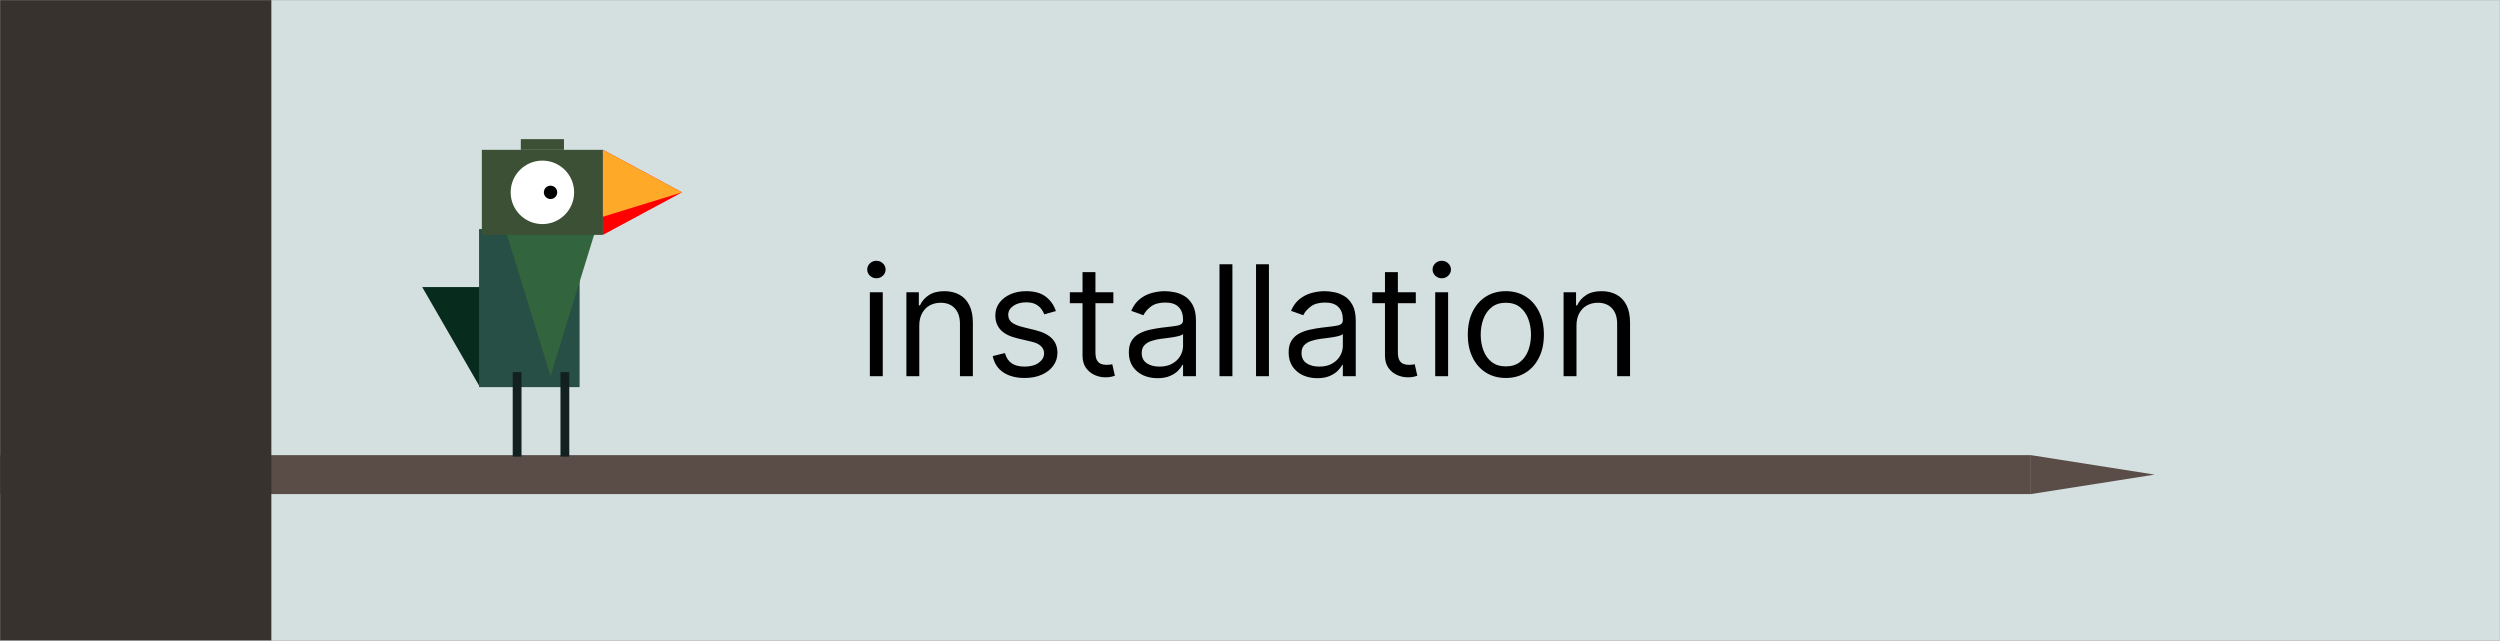 <svg width="11369" height="2913" viewBox="0 0 11369 2913" fill="none" xmlns="http://www.w3.org/2000/svg">
<rect x="0" y="0" width="11369" height="2913" fill="#808080" stroke="none"/>
<rect x="0.658" y="0.722" width="11367.8" height="2911.41" fill="#D4DFDF"/>
<path d="M9798.6 2158.33L9235.6 2246.86L9235.6 2069.79L9798.6 2158.33Z" fill="#5A4D47"/>
<rect x="0.658" y="2069.79" width="9234.94" height="177.073" fill="#5A4D47"/>
<rect x="0.658" y="0.722" width="1233.34" height="2911.41" fill="#38322F"/>
<path d="M2437.14 1305.35L2178.55 1753.24L1919.96 1305.35L2437.14 1305.35Z" fill="#072B1C"/>
<rect x="2178.55" y="1041.72" width="457.284" height="718.792" fill="#274F45"/>
<path d="M2503.62 1710.02L2296.67 1039.07L2710.57 1039.07L2503.62 1710.02Z" fill="#32643D"/>
<rect x="2331.62" y="1692.14" width="40.053" height="384.403" fill="#122120"/>
<rect x="2548.8" y="1692.14" width="40.053" height="384.403" fill="#122120"/>
<rect width="550.631" height="386.775" transform="matrix(-1 -2.58096e-08 -2.58096e-08 1 2741.92 681.35)" fill="#3B5034"/>
<rect width="196.246" height="48.585" transform="matrix(-1 -2.58096e-08 -2.58096e-08 1 2564.72 632.765)" fill="#3B5034"/>
<circle cx="144.326" cy="144.326" r="144.326" transform="matrix(-1 -2.58096e-08 -2.58096e-08 1 2610.93 730.412)" fill="white"/>
<path d="M3101.43 874.738L2741.92 681.351L2741.92 1068.13L3101.43 874.738Z" fill="#FF0000"/>
<path d="M3101.43 874.738L2741.92 681.35L2741.92 985.682L3101.43 874.738Z" fill="#FFA928"/>
<circle cx="30.384" cy="30.384" r="30.384" transform="matrix(-1 -2.58096e-08 -2.58096e-08 1 2534 844.354)" fill="black"/>
<path d="M3955.76 1710.93V1329.11H4014.43V1710.93H3955.76ZM3985.59 1265.47C3974.16 1265.47 3964.3 1261.58 3956.01 1253.79C3947.89 1246 3943.83 1236.64 3943.83 1225.7C3943.83 1214.76 3947.89 1205.4 3956.01 1197.61C3964.3 1189.82 3974.16 1185.93 3985.59 1185.93C3997.03 1185.93 4006.8 1189.82 4014.92 1197.61C4023.21 1205.4 4027.35 1214.76 4027.35 1225.7C4027.35 1236.64 4023.21 1246 4014.92 1253.79C4006.8 1261.58 3997.03 1265.47 3985.59 1265.47ZM4180.54 1481.24V1710.93H4121.88V1329.11H4178.55V1388.77H4183.52C4192.47 1369.38 4206.06 1353.8 4224.29 1342.03C4242.52 1330.1 4266.05 1324.14 4294.89 1324.14C4320.74 1324.14 4343.36 1329.44 4362.75 1340.05C4382.14 1350.49 4397.22 1366.39 4407.99 1387.77C4418.76 1408.98 4424.15 1435.83 4424.15 1468.31V1710.93H4365.48V1472.29C4365.48 1442.29 4357.69 1418.93 4342.12 1402.19C4326.54 1385.29 4305.16 1376.83 4277.98 1376.83C4259.26 1376.83 4242.52 1380.89 4227.77 1389.02C4213.19 1397.14 4201.67 1408.98 4193.22 1424.56C4184.77 1440.14 4180.54 1459.03 4180.54 1481.24ZM4801.8 1414.62L4749.1 1429.53C4745.79 1420.75 4740.9 1412.22 4734.44 1403.93C4728.14 1395.48 4719.52 1388.52 4708.59 1383.05C4697.65 1377.58 4683.64 1374.85 4666.58 1374.85C4643.21 1374.85 4623.74 1380.23 4608.16 1391C4592.75 1401.61 4585.04 1415.12 4585.04 1431.52C4585.04 1446.11 4590.34 1457.62 4600.95 1466.07C4611.56 1474.53 4628.13 1481.57 4650.67 1487.2L4707.34 1501.12C4741.48 1509.41 4766.92 1522.09 4783.66 1539.16C4800.39 1556.06 4808.76 1577.85 4808.76 1604.53C4808.76 1626.41 4802.47 1645.96 4789.87 1663.2C4777.44 1680.43 4760.04 1694.02 4737.67 1703.97C4715.3 1713.91 4689.28 1718.88 4659.62 1718.88C4620.67 1718.88 4588.44 1710.43 4562.92 1693.53C4537.4 1676.62 4521.24 1651.93 4514.45 1619.45L4570.13 1605.53C4575.43 1626.08 4585.46 1641.49 4600.2 1651.76C4615.12 1662.04 4634.59 1667.18 4658.62 1667.18C4685.96 1667.18 4707.67 1661.38 4723.75 1649.78C4739.99 1638.01 4748.11 1623.92 4748.11 1607.52C4748.11 1594.26 4743.47 1583.16 4734.19 1574.21C4724.91 1565.09 4710.66 1558.3 4691.43 1553.82L4627.8 1538.91C4592.83 1530.62 4567.14 1517.78 4550.74 1500.38C4534.5 1482.81 4526.38 1460.85 4526.38 1434.51C4526.38 1412.96 4532.43 1393.9 4544.52 1377.33C4556.79 1360.76 4573.44 1347.75 4594.49 1338.31C4615.7 1328.86 4639.73 1324.14 4666.58 1324.14C4704.36 1324.14 4734.02 1332.42 4755.57 1348.99C4777.28 1365.57 4792.69 1387.44 4801.8 1414.62ZM5063.12 1329.11V1378.82H4865.25V1329.11H5063.12ZM4922.92 1237.63H4981.59V1601.55C4981.59 1618.12 4983.99 1630.55 4988.8 1638.84C4993.77 1646.96 5000.07 1652.43 5007.69 1655.24C5015.48 1657.9 5023.68 1659.22 5032.3 1659.22C5038.76 1659.22 5044.06 1658.89 5048.21 1658.23C5052.35 1657.4 5055.66 1656.74 5058.15 1656.24L5070.08 1708.94C5066.11 1710.43 5060.55 1711.92 5053.43 1713.41C5046.3 1715.07 5037.27 1715.9 5026.33 1715.9C5009.76 1715.9 4993.52 1712.33 4977.61 1705.21C4961.87 1698.08 4948.78 1687.23 4938.34 1672.64C4928.06 1658.06 4922.92 1639.67 4922.92 1617.46V1237.63ZM5263.73 1719.87C5239.53 1719.87 5217.57 1715.32 5197.85 1706.2C5178.13 1696.92 5162.47 1683.58 5150.87 1666.18C5139.27 1648.62 5133.47 1627.4 5133.47 1602.55C5133.47 1580.67 5137.78 1562.94 5146.4 1549.35C5155.01 1535.59 5166.53 1524.82 5180.95 1517.03C5195.37 1509.24 5211.28 1503.44 5228.68 1499.63C5246.24 1495.66 5263.89 1492.51 5281.62 1490.19C5304.82 1487.2 5323.63 1484.97 5338.05 1483.48C5352.63 1481.82 5363.24 1479.08 5369.87 1475.27C5376.66 1471.46 5380.06 1464.83 5380.06 1455.39V1453.4C5380.06 1428.87 5373.35 1409.81 5359.93 1396.22C5346.67 1382.64 5326.53 1375.84 5299.52 1375.84C5271.51 1375.84 5249.56 1381.97 5233.65 1394.24C5217.74 1406.5 5206.55 1419.59 5200.09 1433.51L5144.41 1413.62C5154.35 1390.42 5167.61 1372.36 5184.18 1359.43C5200.92 1346.34 5219.15 1337.23 5238.87 1332.09C5258.75 1326.79 5278.31 1324.14 5297.53 1324.14C5309.8 1324.14 5323.88 1325.63 5339.79 1328.61C5355.87 1331.43 5371.36 1337.31 5386.28 1346.26C5401.36 1355.21 5413.87 1368.71 5423.81 1386.78C5433.75 1404.84 5438.73 1429.04 5438.73 1459.36V1710.93H5380.06V1659.22H5377.08C5373.1 1667.51 5366.47 1676.37 5357.19 1685.82C5347.91 1695.27 5335.57 1703.3 5320.15 1709.93C5304.74 1716.56 5285.93 1719.87 5263.73 1719.87ZM5272.67 1667.18C5295.88 1667.18 5315.43 1662.62 5331.34 1653.5C5347.41 1644.39 5359.51 1632.62 5367.63 1618.21C5375.92 1603.79 5380.06 1588.62 5380.06 1572.72V1519.02C5377.58 1522.01 5372.11 1524.74 5363.65 1527.23C5355.37 1529.55 5345.76 1531.62 5334.82 1533.44C5324.05 1535.1 5313.52 1536.59 5303.25 1537.91C5293.14 1539.07 5284.94 1540.07 5278.64 1540.9C5263.39 1542.89 5249.14 1546.12 5235.89 1550.59C5222.79 1554.9 5212.19 1561.45 5204.07 1570.23C5196.11 1578.85 5192.14 1590.61 5192.14 1605.53C5192.14 1625.91 5199.68 1641.32 5214.76 1651.76C5230 1662.04 5249.31 1667.18 5272.67 1667.18ZM5604.47 1201.83V1710.93H5545.8V1201.83H5604.47ZM5770.58 1201.83V1710.93H5711.91V1201.83H5770.58ZM5990.39 1719.87C5966.19 1719.87 5944.23 1715.32 5924.51 1706.2C5904.79 1696.92 5889.13 1683.58 5877.53 1666.18C5865.93 1648.62 5860.13 1627.4 5860.13 1602.55C5860.13 1580.67 5864.44 1562.94 5873.06 1549.35C5881.67 1535.59 5893.19 1524.82 5907.61 1517.03C5922.03 1509.24 5937.94 1503.44 5955.34 1499.63C5972.9 1495.66 5990.55 1492.51 6008.28 1490.19C6031.48 1487.2 6050.29 1484.97 6064.71 1483.48C6079.29 1481.82 6089.9 1479.08 6096.53 1475.27C6103.32 1471.46 6106.72 1464.83 6106.72 1455.39V1453.4C6106.72 1428.87 6100.01 1409.81 6086.59 1396.22C6073.33 1382.64 6053.19 1375.84 6026.18 1375.84C5998.17 1375.84 5976.22 1381.97 5960.31 1394.24C5944.4 1406.5 5933.21 1419.59 5926.75 1433.51L5871.07 1413.62C5881.01 1390.42 5894.27 1372.36 5910.84 1359.43C5927.58 1346.34 5945.81 1337.23 5965.53 1332.09C5985.41 1326.79 6004.97 1324.14 6024.19 1324.14C6036.46 1324.14 6050.54 1325.63 6066.45 1328.61C6082.53 1331.43 6098.02 1337.31 6112.94 1346.26C6128.02 1355.21 6140.53 1368.71 6150.47 1386.78C6160.41 1404.84 6165.39 1429.04 6165.39 1459.36V1710.93H6106.72V1659.22H6103.74C6099.76 1667.51 6093.13 1676.37 6083.85 1685.82C6074.57 1695.27 6062.23 1703.3 6046.81 1709.93C6031.4 1716.56 6012.59 1719.87 5990.39 1719.87ZM5999.33 1667.18C6022.54 1667.18 6042.09 1662.62 6058 1653.5C6074.07 1644.39 6086.17 1632.62 6094.29 1618.21C6102.58 1603.79 6106.72 1588.62 6106.72 1572.72V1519.02C6104.24 1522.01 6098.77 1524.74 6090.32 1527.23C6082.03 1529.55 6072.42 1531.62 6061.48 1533.44C6050.71 1535.1 6040.18 1536.59 6029.91 1537.91C6019.8 1539.07 6011.6 1540.07 6005.3 1540.9C5990.05 1542.89 5975.8 1546.12 5962.55 1550.59C5949.45 1554.9 5938.85 1561.45 5930.73 1570.23C5922.77 1578.85 5918.8 1590.61 5918.8 1605.53C5918.8 1625.91 5926.34 1641.32 5941.42 1651.76C5956.66 1662.04 5975.97 1667.18 5999.33 1667.18ZM6438.51 1329.11V1378.82H6240.64V1329.11H6438.51ZM6298.31 1237.63H6356.98V1601.55C6356.98 1618.12 6359.38 1630.55 6364.19 1638.84C6369.16 1646.96 6375.46 1652.43 6383.08 1655.24C6390.87 1657.9 6399.07 1659.22 6407.69 1659.22C6414.15 1659.22 6419.46 1658.89 6423.6 1658.23C6427.74 1657.4 6431.06 1656.74 6433.54 1656.24L6445.47 1708.94C6441.5 1710.43 6435.94 1711.92 6428.82 1713.41C6421.69 1715.07 6412.66 1715.9 6401.72 1715.9C6385.15 1715.9 6368.91 1712.33 6353 1705.21C6337.26 1698.08 6324.17 1687.23 6313.73 1672.64C6303.45 1658.06 6298.31 1639.67 6298.31 1617.46V1237.63ZM6526.76 1710.93V1329.11H6585.42V1710.93H6526.76ZM6556.59 1265.47C6545.15 1265.47 6535.29 1261.58 6527.01 1253.79C6518.89 1246 6514.83 1236.64 6514.83 1225.7C6514.83 1214.76 6518.89 1205.4 6527.01 1197.61C6535.29 1189.82 6545.15 1185.93 6556.59 1185.93C6568.02 1185.93 6577.8 1189.82 6585.92 1197.61C6594.21 1205.4 6598.35 1214.76 6598.35 1225.7C6598.35 1236.64 6594.21 1246 6585.92 1253.79C6577.8 1261.58 6568.02 1265.47 6556.59 1265.47ZM6847.99 1718.88C6813.52 1718.88 6783.27 1710.68 6757.25 1694.27C6731.4 1677.86 6711.18 1654.91 6696.6 1625.41C6682.18 1595.92 6674.97 1561.45 6674.97 1522.01C6674.97 1482.23 6682.18 1447.51 6696.6 1417.85C6711.18 1388.19 6731.4 1365.15 6757.25 1348.75C6783.27 1332.34 6813.52 1324.14 6847.99 1324.14C6882.46 1324.14 6912.62 1332.34 6938.47 1348.75C6964.49 1365.15 6984.7 1388.19 6999.12 1417.85C7013.71 1447.51 7021 1482.23 7021 1522.01C7021 1561.45 7013.71 1595.92 6999.12 1625.41C6984.7 1654.91 6964.49 1677.86 6938.47 1694.27C6912.62 1710.68 6882.46 1718.88 6847.99 1718.88ZM6847.99 1666.18C6874.17 1666.18 6895.71 1659.47 6912.62 1646.05C6929.52 1632.62 6942.03 1614.97 6950.15 1593.1C6958.27 1571.22 6962.33 1547.53 6962.33 1522.01C6962.33 1496.48 6958.27 1472.7 6950.15 1450.66C6942.03 1428.62 6929.52 1410.81 6912.62 1397.22C6895.71 1383.63 6874.17 1376.83 6847.99 1376.83C6821.8 1376.83 6800.26 1383.63 6783.35 1397.22C6766.45 1410.81 6753.94 1428.62 6745.82 1450.66C6737.7 1472.7 6733.64 1496.48 6733.64 1522.01C6733.64 1547.53 6737.7 1571.22 6745.82 1593.1C6753.94 1614.97 6766.45 1632.62 6783.35 1646.05C6800.26 1659.47 6821.8 1666.18 6847.99 1666.18ZM7169.21 1481.24V1710.93H7110.55V1329.11H7167.22V1388.77H7172.2C7181.14 1369.38 7194.73 1353.8 7212.96 1342.03C7231.19 1330.1 7254.72 1324.14 7283.56 1324.14C7309.41 1324.14 7332.03 1329.44 7351.42 1340.05C7370.81 1350.49 7385.89 1366.39 7396.66 1387.77C7407.43 1408.98 7412.82 1435.83 7412.82 1468.31V1710.93H7354.16V1472.29C7354.16 1442.29 7346.37 1418.93 7330.79 1402.19C7315.21 1385.29 7293.83 1376.83 7266.66 1376.83C7247.93 1376.83 7231.19 1380.89 7216.44 1389.02C7201.86 1397.14 7190.34 1408.98 7181.89 1424.56C7173.44 1440.14 7169.21 1459.03 7169.21 1481.24Z" fill="black"/>
</svg>
